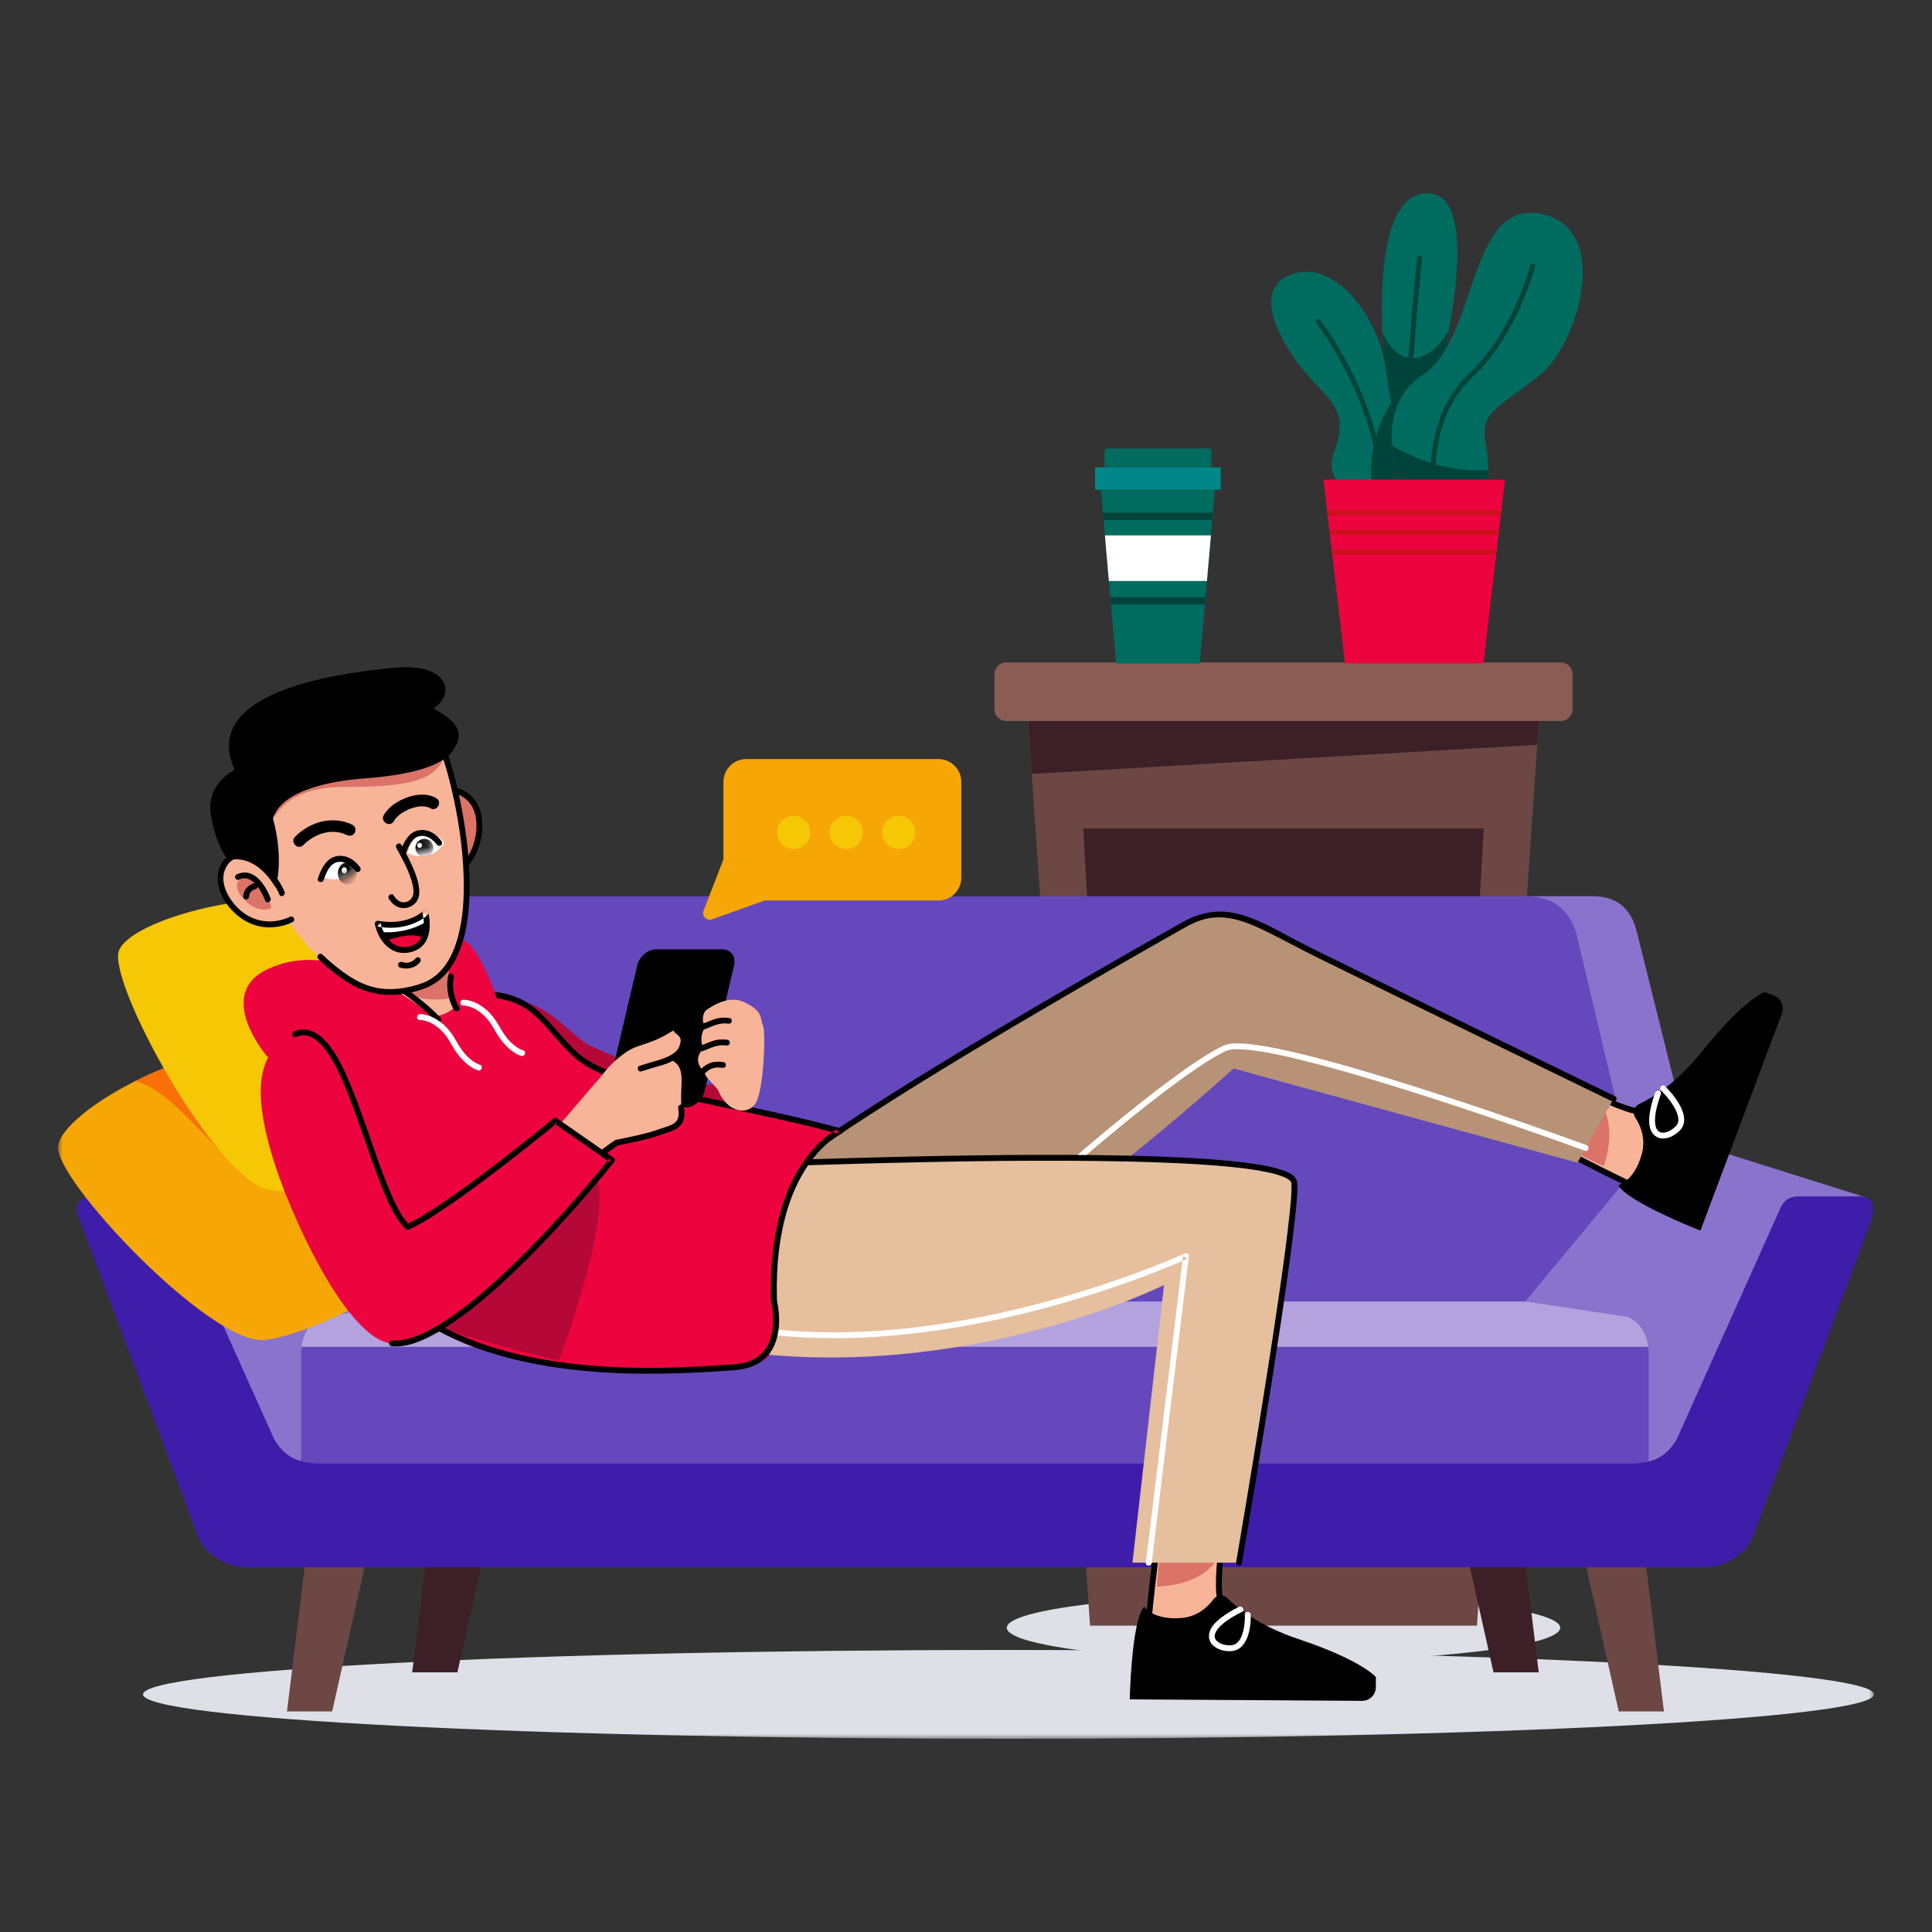 <svg xmlns="http://www.w3.org/2000/svg" xmlns:xlink="http://www.w3.org/1999/xlink" width="200" height="200" viewBox="0 0 200 200">
    <rect x="0" y="0" width="200" height="200" fill="#333333" stroke="none"/>
    <defs>
        <path id="rslh54n4la" d="M0 160L188 160 188 0 0 0z"/>
        <path id="6pad3zdlnc" d="M0 2.315s2.202 1.41 3.626-1.152c0 0-.59-.981-1.415-1.134C2.102.01 1.999 0 1.9 0 .91 0 .397.975 0 2.315"/>
        <path id="wxsj82dvge" d="M0 2.315s2.202 1.41 3.626-1.152c0 0-.59-.981-1.415-1.134C2.102.01 1.999 0 1.9 0 .91 0 .397.975 0 2.315"/>
        <path id="zhcesqmk3g" d="M0 1.882S2.092 3.027 3.445.945c0 0-.56-.798-1.345-.921C1.997.008 1.9 0 1.806 0 .866 0 .376.793 0 1.882"/>
        <path id="d87xzcq6ri" d="M0 1.882S2.092 3.027 3.445.945c0 0-.56-.798-1.345-.921C1.997.008 1.9 0 1.806 0 .866 0 .376.793 0 1.882"/>
    </defs>
    <g fill="none" fill-rule="evenodd">
        <g>
            <g>
                <g>
                    <g transform="translate(-89 -292) translate(89 292) translate(6 20)">
                        <path fill="#DFE0E7" d="M155.513 148.504c0 1.903-12.825 3.445-28.645 3.445s-28.644-1.542-28.644-3.445c0-1.903 12.824-3.446 28.644-3.446 15.82 0 28.645 1.543 28.645 3.446"/>
                        <path fill="#6D4744" d="M153.583 50.597L146.897 148.288 106.84 148.288 100.154 50.597z"/>
                        <path fill="#3D2027" d="M153.138 57.104L100.805 60.117 100.43 54.636 153.307 54.636z"/>
                        <path fill="#8A5C54" d="M155.576 54.636H98.161c-.67 0-1.212-.542-1.212-1.21v-3.64c0-.668.542-1.21 1.212-1.21h57.415c.67 0 1.211.542 1.211 1.21v3.64c0 .668-.542 1.21-1.211 1.21"/>
                        <path fill="#3D2027" d="M147.598 65.765L146.284 88.891 107.452 88.891 106.139 65.765z"/>
                        <path fill="#6D4744" d="M128.807 78.283c0 1.07-.868 1.936-1.939 1.936-1.07 0-1.938-.867-1.938-1.936 0-1.07.868-1.937 1.938-1.937 1.07 0 1.939.867 1.939 1.937"/>
                        <path fill="#3D2027" d="M145.77 94.308L144.572 115.395 109.164 115.395 107.967 94.308z"/>
                        <path fill="#6D4744" d="M128.807 105.618c0 1.07-.868 1.936-1.939 1.936-1.07 0-1.938-.867-1.938-1.936 0-1.07.868-1.936 1.938-1.936 1.07 0 1.939.866 1.939 1.936"/>
                        <path fill="#3D2027" d="M144.193 120.722L143.095 140.049 110.642 140.049 109.544 120.722z"/>
                        <path fill="#6D4744" d="M128.807 130.385c0 1.07-.868 1.937-1.939 1.937-1.07 0-1.938-.868-1.938-1.937 0-1.07.868-1.936 1.938-1.936 1.07 0 1.939.867 1.939 1.936"/>
                        <path fill="#006C60" d="M144.001 14.19c-.591 3.234-1.268 5.74-1.268 5.74s-1.624 3.62-3.073 4.688c-1.01.746-1.937.246-2.162-3.605-.038-.626-.056-1.34-.053-2.15 0 0-.229-1.848-.337-4.385-.24-5.523.085-14.316 4.55-14.476 4.22-.15 3.427 8.249 2.343 14.188"/>
                        <path fill="#00433B" d="M137.108 14.478c.65 1.297 1.726 2.719 3.286 2.598 1.619-.127 2.852-1.628 3.607-2.886-.591 3.234-1.268 5.74-1.268 5.74s-1.624 3.62-3.073 4.688c-.888-.56-1.616-1.861-2.162-3.605l-.39-6.535z"/>
                        <path fill="#00433B" d="M139.86 23.748c-.134 0-.248-.105-.256-.242-.25-3.836 1.04-16.278 1.095-16.806.015-.142.14-.244.284-.23.141.015.245.141.23.283-.014.13-1.34 12.927-1.094 16.72.01.142-.099.265-.241.274h-.017"/>
                        <path fill="#006C60" d="M140.917 31.185h-5.393s-4.912-.365-3.378-4.509c1.535-4.144-.438-5.13-2.807-7.856-2.368-2.729-5.92-8.508-1.973-10.284 3.947-1.777 7.894 2.506 9.48 7.086.489 1.412.65 2.733.826 4.01.093.685.19 1.359.345 2.028.272 1.18.723 2.346 1.642 3.538l.073.094c2.5 3.156 1.185 5.893 1.185 5.893"/>
                        <path fill="#00433B" d="M140.917 31.185h-4.71c-.878-4.18.642-7.608 1.81-9.525.272 1.18.723 2.346 1.642 3.538l.073.094c2.5 3.156 1.185 5.893 1.185 5.893"/>
                        <path fill="#00433B" d="M137.05 31.074c-.14 0-.255-.11-.258-.25-.258-9.267-6.462-17.295-6.524-17.375-.088-.112-.068-.275.044-.362.112-.088.274-.069.362.044.064.081 6.371 8.238 6.633 17.678.004.143-.108.261-.25.265h-.008"/>
                        <path fill="#006C60" d="M153.415 18.82c-4.079 3.319-6.183 3.675-5.658 6.85.174 1.047.32 2.065.318 2.97-.004 1.835-.615 3.208-2.818 3.426-3.288.326-6.051-.88-6.051-.88s-.98-2.341-1.13-5.105c-.14-2.57.438-5.504 3.187-7.261 5.705-3.647 4.653-18.054 12.152-16.7 7.5 1.353 4.079 13.38 0 16.7"/>
                        <path fill="#00433B" d="M148.075 28.64c-.004 1.835-.615 3.208-2.818 3.426-3.288.326-6.051-.88-6.051-.88s-.98-2.341-1.13-5.105c1.272.792 5.224 2.948 9.999 2.56"/>
                        <path fill="#00433B" d="M142.4 30.592c-.13 0-.24-.096-.257-.227-.009-.072-.816-7.279 3.896-11.656 4.559-4.234 6.355-11.175 6.373-11.244.035-.138.175-.222.313-.187s.222.175.187.313c-.018.071-1.849 7.157-6.52 11.496-4.523 4.2-3.744 11.147-3.736 11.216.017.142-.084.27-.225.288l-.032.001"/>
                        <path fill="#ED043F" d="M147.563 48.665L148.881 37.426 148.942 36.903 149.123 35.362 149.185 34.837 149.361 33.336 149.422 32.812 149.793 29.654 130.998 29.654 131.369 32.812 131.43 33.336 131.606 34.837 131.668 35.362 131.849 36.903 131.91 37.426 133.229 48.665z"/>
                        <path fill="#CE101D" d="M149.422 32.812L149.361 33.336 131.43 33.336 131.369 32.812zM149.185 34.837L149.123 35.362 131.668 35.362 131.607 34.837zM148.943 36.903L148.881 37.426 131.91 37.426 131.849 36.903z"/>
                        <path fill="#006C60" d="M119.77 30.686L119.633 32.262 119.562 33.074 119.493 33.839 119.399 34.917 119.354 35.426 119.158 37.685 118.941 40.142 118.932 40.258 118.796 41.815 118.73 42.581 118.687 43.073 118.468 45.583 118.197 48.696 109.538 48.696 109.475 47.983 109.213 44.956 109.052 43.13 109.005 42.581 108.938 41.815 108.792 40.142 108.788 40.092 108.627 38.273 108.381 35.426 108.363 35.221 108.242 33.839 108.205 33.409 108.176 33.074 107.966 30.686z"/>
                        <path fill="#00433B" d="M119.562 33.074L119.493 33.839 108.242 33.839 108.205 33.409 108.176 33.074zM118.796 41.815L118.73 42.581 109.005 42.581 108.938 41.815z"/>
                        <path fill="#FFF" d="M119.354 35.426L119.158 37.685 118.941 40.142 108.792 40.142 108.788 40.093 108.627 38.272 108.381 35.426z"/>
                        <mask id="4yoge3u1zb" fill="#fff">
                            <use xlink:href="#rslh54n4la"/>
                        </mask>
                        <path fill="#008889" d="M107.36 30.686L120.376 30.686 120.376 28.383 107.36 28.383z" mask="url(#4yoge3u1zb)"/>
                        <path fill="#006C60" d="M119.395 28.383H108.34v-1.657c0-.165.134-.298.3-.298h10.455c.165 0 .299.133.299.298v1.657z" mask="url(#4yoge3u1zb)"/>
                        <path fill="#DFE0E7" d="M188 155.401c0 2.54-40.114 4.599-89.597 4.599s-89.597-2.059-89.597-4.599 40.114-4.599 89.597-4.599 89.597 2.06 89.597 4.6" mask="url(#4yoge3u1zb)"/>
                        <path fill="#6D4744" d="M166.251 157.166L161.571 157.166 161.534 157 157.562 139.324 164.064 139.324zM28.387 157.166L23.708 157.166 25.894 139.324 32.396 139.324z" mask="url(#4yoge3u1zb)"/>
                        <path fill="#3D2027" d="M153.289 153.122L148.61 153.122 148.572 152.956 144.6 135.28 151.102 135.28zM41.349 153.122L36.67 153.122 38.856 135.28 45.358 135.28z" mask="url(#4yoge3u1zb)"/>
                        <path fill="#6448BC" d="M37.947 111.881L151.892 111.881 157.063 111.455 166.266 114.014 169.302 119.417 171.579 130.602 168.638 136.29 44.28 137.712 17.431 132.972 18.38 122.45 24.51 113.635 31.852 110.033z" mask="url(#4yoge3u1zb)"/>
                        <path fill="#B3A2DE" d="M169.303 119.423L169.302 119.417 166.266 114.014 157.063 111.455 151.892 111.881 37.947 111.881 31.852 110.033 24.511 113.635 20.485 119.423z" mask="url(#4yoge3u1zb)"/>
                        <path fill="#8A73CC" d="M2.75 103.979l16.336-5.143c1.385-.456 2.164-1.34 2.579-2.827l4.897-19.638c.58-2.289 1.985-3.51 4.27-3.59h7.435L34.46 93.895l-13.163 11.66H7.208l-4.458-1.576zM187.23 103.979l-16.336-5.143c-1.385-.456-2.164-1.34-2.58-2.827l-4.897-19.638c-.58-2.289-1.984-3.51-4.27-3.59h-7.435l3.807 21.114 13.163 11.66h14.09l4.458-1.576z" mask="url(#4yoge3u1zb)"/>
                        <path fill="#8A73CC" d="M25.175 131.183v-11.126c.018-1.582.658-3.004 2.108-3.724l10.664-1.605c1.921-8.389-4.114-15.966-11.171-15.359l-16.063 4.666-.73 10.216 2.372 7.915 5.882 7.82 5.909 2.154 1.029-.957zM164.664 131.183v-11.126c-.018-1.582-.658-3.004-2.108-3.724l-10.664-1.605c-1.921-8.389 4.114-15.966 11.171-15.359l16.063 4.666 1.774 5.287-4.554 9.029s-2.348 9.74-2.348 10.024c0 .284-1.637 6.754-1.637 6.754h-6.146l-1.55-3.946z" mask="url(#4yoge3u1zb)"/>
                        <path fill="#6448BC" d="M157.185 76.635c-.742-2.482-2.492-3.854-5.238-3.854H38.012c-2.747 0-4.496 1.372-5.239 3.854l-5.843 24.67 11.017 13.423h113.945l11.136-13.423-5.843-24.67z" mask="url(#4yoge3u1zb)"/>
                        <path fill="#3F1DAB" d="M186.497 103.848h-5.859c-1.15 0-1.903.052-2.482 1.556l-10.562 23.54c-.925 1.617-2.17 2.505-4.554 2.559H26.918c-2.384-.054-3.629-.942-4.554-2.56l-10.561-23.539c-.58-1.504-1.333-1.556-2.483-1.556H3.46c-1.22 0-1.742.936-1.397 1.94l12.403 33.18c.694 1.706 2.58 3.27 5.194 3.27h150.638c2.615 0 4.5-1.564 5.194-3.27l12.403-33.18c.346-1.004-.176-1.94-1.398-1.94" mask="url(#4yoge3u1zb)"/>
                        <path fill="#F6A706" d="M21.324 118.71c-5.568.5-21.766-16.667-21.315-20.07.247-1.859 3.789-4.615 7.968-6.713 3.47-1.748 7.38-3.042 10.214-3 .042 0 .087.003.131.005 6.299.255 19.577 11.952 21.768 18.67.768 2.943-13.199 10.609-18.766 11.108" mask="url(#4yoge3u1zb)"/>
                        <path fill="#F96F08" d="M21.89 103.169c-4.401-1.834-9.562-10.31-13.911-11.243h-.002c3.47-1.747 7.38-3.04 10.214-2.998.042 0 .087.002.131.004l3.568 14.237z" mask="url(#4yoge3u1zb)"/>
                        <path fill="#F5C704" d="M26.37 73.56c-6.018-1.663-18.748 1.642-20.044 4.82-1.296 3.18 10.05 23.872 15.564 24.79 5.514.918 20.963-2.984 20.963-6.025-.43-7.101-10.465-21.92-16.483-23.585" mask="url(#4yoge3u1zb)"/>
                        <path fill="#B50839" d="M47.562 83.594c3.415.43 5.754 3.835 7.455 4.616 3.446 1.585 10.032 4.357 12.821 4.053 2.79-.304 4.077-.186 4.268 1.24.19 1.426-1.136 2.492-3.669 2.492-2.533 0-14.64-4.137-17.59-6.55-2.951-2.412-3.285-5.85-3.285-5.85" mask="url(#4yoge3u1zb)"/>
                        <path fill="#F8B498" d="M155.647 91.67c4.692 2.164 8.49 4.718 10.882 2.781 2.39-1.937 6.796-7.29 8.994-5.605-1.437 5.558-8.622 15.727-8.622 15.727s-11.758-5.403-14.816-7.75c-3.37-2.587 3.562-5.153 3.562-5.153" mask="url(#4yoge3u1zb)"/>
                        <path fill="#000" d="M155.494 91.932c1.92.888 3.781 1.914 5.741 2.714 1.353.551 2.977 1.1 4.432.617.622-.207 1.108-.607 1.59-1.036.52-.462 1.02-.946 1.523-1.426 1.081-1.033 2.166-2.09 3.393-2.952.85-.598 2.206-1.481 3.197-.741l-.14-.343c-.328 1.26-.839 2.468-1.391 3.643-.651 1.382-1.378 2.729-2.137 4.054-1.301 2.27-2.703 4.482-4.166 6.65-.295.439-.592.876-.897 1.308l.415-.109c-.888-.408-1.772-.826-2.655-1.246-1.914-.911-3.82-1.841-5.709-2.805-1.827-.933-3.662-1.88-5.397-2.977-.607-.384-1.383-.807-1.713-1.473-.142-.288-.148-.557-.052-.852.098-.3.322-.595.555-.837.578-.597 1.309-1.039 2.04-1.425.317-.167.641-.324.97-.47.23-.103.31-.136.55-.23.028-.012.057-.023.085-.033.363-.135.206-.721-.161-.585-1.224.454-2.445 1.074-3.458 1.9-.602.49-1.2 1.151-1.249 1.965-.056.907.667 1.56 1.341 2.04 1.573 1.122 3.325 2.016 5.034 2.908 2.002 1.045 4.028 2.042 6.064 3.019 1.129.54 2.256 1.085 3.397 1.6l.052.025c.16.073.313.036.415-.11.878-1.241 1.713-2.514 2.532-3.795 1.614-2.523 3.163-5.103 4.47-7.8.654-1.352 1.271-2.747 1.651-4.203.037-.143-.029-.26-.14-.343-.924-.69-2.13-.265-3.03.243-1.27.719-2.374 1.737-3.434 2.729-.541.506-1.073 1.021-1.612 1.53-.449.424-.9.887-1.408 1.241-1.214.845-2.768.473-4.057.016-2.191-.776-4.229-1.961-6.334-2.935-.353-.163-.661.36-.307.524" mask="url(#4yoge3u1zb)"/>
                        <path fill="#DB7368" d="M160.033 100.715c1.433-4.495-.326-6.498-.326-6.498l-2.801 4.989s1.9 1.04 3.127 1.51" mask="url(#4yoge3u1zb)"/>
                        <path fill="#000" d="M161.536 102.693c.911 1.732 8.489 4.698 8.489 4.698l8.443-22.501c.275-.732-.096-1.548-.829-1.822l-.985-.37s-2.109.722-6.454 6.145c-2.623 3.274-5.105 4.786-6.51 5.44-.537.25-.726.911-.403 1.407.554.848 1.12 2.2.66 3.82-.788 2.778-2.411 3.183-2.411 3.183" mask="url(#4yoge3u1zb)"/>
                        <path fill="#FFF" d="M165.343 93.124c-.257.718-.475 1.453-.575 2.211-.061.466-.08.953.04 1.412.17.653.682 1.132 1.378 1.112.655-.019 1.295-.393 1.735-.86.736-.78.381-1.882-.092-2.7-.388-.67-.895-1.304-1.452-1.845-.28-.272-.71.156-.43.429.394.382.752.81 1.064 1.261.245.353.475.731.614 1.14.12.348.181.727.04 1.032-.073.158-.182.27-.312.389l-.073.064-.065.054c-.02.015-.115.083-.168.118-.116.075-.24.143-.368.198.061-.026-.026.01-.044.016-.03.01-.062.022-.093.031-.062.02-.124.035-.186.048-.025.005-.105.017-.034.008l-.091.008c-.063.004-.125.002-.188-.001-.077-.004.049.013-.026-.003l-.073-.016-.081-.024c-.08-.024.026.018-.034-.014-.19-.1-.313-.244-.384-.439-.147-.405-.137-.826-.088-1.273.083-.75.318-1.487.572-2.195.131-.368-.455-.527-.586-.161" mask="url(#4yoge3u1zb)"/>
                        <path fill="#B79276" d="M76.355 100.364c8.804-6.903 35.972-22.246 40.344-24.715 4.372-2.469 7.495.085 13.116 2.864 5.621 2.78 31.228 15.241 31.228 15.241l-3.747 6.61-35.6-9.748s-15.927 14.425-24.358 18.62c-8.432 4.193-20.983-8.872-20.983-8.872" mask="url(#4yoge3u1zb)"/>
                        <path fill="#000" d="M76.57 100.578c2.376-1.86 4.912-3.523 7.443-5.162 3.266-2.115 6.58-4.155 9.911-6.167 3.4-2.053 6.821-4.074 10.254-6.073 2.823-1.644 5.654-3.275 8.492-4.893.963-.549 1.927-1.096 2.892-1.642 1.024-.58 2.035-1.22 3.19-1.507 2.207-.549 4.361.314 6.317 1.277 1.834.903 3.625 1.889 5.46 2.791 2.374 1.17 4.753 2.33 7.132 3.493 3.17 1.548 6.34 3.094 9.512 4.64 2.895 1.412 5.792 2.823 8.689 4.233l4.8 2.337.228.111c.35.17.658-.352.306-.524l-3.445-1.677-8.141-3.965c-3.217-1.568-6.433-3.136-9.649-4.706-2.665-1.3-5.33-2.602-7.994-3.909-1.2-.589-2.4-1.174-3.586-1.791-2.145-1.116-4.34-2.49-6.747-2.952-1.92-.37-3.67.094-5.347 1.042-.754.425-1.508.852-2.26 1.28-2.586 1.467-5.165 2.945-7.738 4.434-3.376 1.954-6.742 3.927-10.091 5.928-3.45 2.06-6.884 4.149-10.278 6.3-2.812 1.78-5.614 3.592-8.302 5.557-.498.364-.991.736-1.478 1.116-.307.24.126.667.43.43" mask="url(#4yoge3u1zb)"/>
                        <path fill="#FFF" d="M158.242 98.545c-.596-.218-1.194-.433-1.792-.646-1.552-.556-3.107-1.103-4.664-1.643-2.175-.755-4.355-1.495-6.54-2.219-2.439-.807-4.884-1.594-7.34-2.348-2.367-.726-4.743-1.424-7.137-2.056-1.952-.515-3.919-1-5.911-1.335-.742-.124-1.491-.231-2.243-.273-.514-.029-1.05-.035-1.555.083-.271.063-.52.193-.768.318-.465.236-.916.498-1.36.771-1.111.683-2.182 1.432-3.236 2.2-2.336 1.703-4.596 3.511-6.825 5.352-1.42 1.173-2.827 2.36-4.217 3.57-.07.06-.139.12-.208.182-.294.258.137.685.43.429.985-.865 1.986-1.714 2.99-2.557 2.124-1.784 4.275-3.538 6.483-5.218 1.109-.845 2.232-1.672 3.384-2.456.93-.632 1.879-1.25 2.883-1.758.097-.05.195-.097.294-.143.03-.015.06-.03.091-.042-.063.027-.039.013.006 0 .085-.027.168-.054.255-.073.046-.01.092-.017.137-.025.012-.002.106-.015.05-.008-.05.007.04-.004.056-.006.12-.011.242-.02.364-.024.632-.021 1.267.042 1.893.122 1.767.227 3.653.668 5.43 1.112 2.328.582 4.636 1.24 6.933 1.93 2.463.737 4.914 1.513 7.358 2.311 2.262.74 4.518 1.498 6.768 2.272 1.725.593 3.448 1.195 5.167 1.806.85.302 1.7.606 2.548.915l.114.042c.369.134.526-.452.162-.585" mask="url(#4yoge3u1zb)"/>
                        <path fill="#F8B498" d="M120.756 137.01c-.414 5.147-1.502 9.59 1.142 11.164 2.646 1.574 9.194 3.858 8.37 6.5-5.717.571-17.749-2.657-17.749-2.657s1.017-12.89 2.167-16.57c1.267-4.051 6.07 1.564 6.07 1.564" mask="url(#4yoge3u1zb)"/>
                        <path fill="#000" d="M120.452 137.01c-.165 2.04-.474 4.07-.559 6.116-.06 1.436-.046 3.112.813 4.34.375.536.876.889 1.442 1.2.601.33 1.218.628 1.833.93 1.383.676 2.785 1.343 4.067 2.2.875.586 2.284 1.603 1.927 2.798l.293-.223c-1.302.127-2.62.065-3.92-.046-1.516-.13-3.025-.346-4.526-.6-2.58-.436-5.143-.987-7.685-1.61-.513-.126-1.026-.254-1.537-.39l.223.292c.077-.977.164-1.953.255-2.929.194-2.105.41-4.208.663-6.307.243-2.019.498-4.049.928-6.038.15-.694.279-1.578.789-2.11.472-.494 1.146-.394 1.759-.124 1.288.57 2.32 1.633 3.264 2.648l.06.068c.254.297.683-.133.43-.429-.838-.977-1.843-1.909-2.958-2.557-.663-.386-1.518-.74-2.29-.477-.861.293-1.218 1.165-1.436 1.975-.507 1.878-.744 3.84-.994 5.766-.29 2.24-.528 4.487-.743 6.736-.079.824-.154 1.649-.225 2.474-.036.413-.093.831-.105 1.246 0 .02-.003.039-.005.058-.01.13.102.26.223.292 1.47.394 2.954.739 4.44 1.065 2.933.643 5.898 1.204 8.889 1.503 1.49.15 3.007.247 4.501.1.138-.012.252-.084.293-.222.343-1.15-.504-2.155-1.335-2.839-1.172-.963-2.55-1.662-3.902-2.335-.677-.336-1.358-.662-2.033-1.002-.537-.27-1.142-.53-1.602-.923-1.094-.933-1.212-2.522-1.205-3.86.012-2.27.392-4.527.575-6.785.032-.39-.575-.387-.607 0" mask="url(#4yoge3u1zb)"/>
                        <path fill="#DB7368" d="M113.773 144.245c4.717-.208 5.991-2.548 5.991-2.548l-5.652-.906s-.322 2.14-.34 3.454" mask="url(#4yoge3u1zb)"/>
                        <path fill="#000" d="M112.434 146.336c-1.313 1.453-1.485 9.582-1.485 9.582l24.052.153c.782.005 1.42-.624 1.425-1.406l.007-1.051s-1.405-1.729-7.999-3.932c-3.981-1.33-6.257-3.136-7.357-4.228-.42-.417-1.107-.366-1.461.108-.605.812-1.68 1.81-3.36 1.938-2.882.22-3.822-1.164-3.822-1.164" mask="url(#4yoge3u1zb)"/>
                        <path fill="#FFF" d="M122.254 146.341c-.685.343-1.352.727-1.951 1.206-.372.297-.735.65-.96 1.075-.317.602-.26 1.3.277 1.755.512.433 1.263.608 1.923.538.958-.101 1.477-.948 1.71-1.8.173-.629.248-1.312.222-1.964-.015-.389-.622-.39-.607 0 .018.456-.023.93-.096 1.343-.066.362-.163.735-.322 1.05-.153.3-.368.57-.643.688-.165.072-.305.087-.479.088-.071.001-.143-.001-.214-.006-.038-.002-.076-.006-.113-.01-.085-.007-.006.002-.073-.01-.144-.024-.285-.057-.423-.104-.03-.01-.058-.02-.087-.032-.054-.02-.01-.003 0 .001l-.047-.02c-.06-.029-.12-.06-.178-.094l-.082-.052c-.017-.01-.09-.067-.035-.023-.048-.038-.094-.08-.137-.124l-.059-.067c.038.046.002.004-.012-.02-.02-.03-.095-.178-.068-.11-.02-.05-.034-.102-.047-.156-.009-.033-.01-.079-.005-.019-.003-.038-.005-.076-.005-.114l.005-.083c0 .004-.008.026.006-.03.018-.073.037-.146.064-.217-.005.013.015-.034.036-.074.02-.042.044-.084.068-.124.045-.075.098-.152.144-.21.16-.204.352-.384.55-.55.582-.492 1.265-.867 1.945-1.207.349-.175.042-.698-.307-.524" mask="url(#4yoge3u1zb)"/>
                        <path fill="#E5BF9E" d="M76.355 100.364c11.996-.392 51.217-1.616 51.626 2.058.409 3.673-5.72 39.349-5.72 39.349h-11.03l3.268-28.744S93.92 123.3 69.687 119.8c.28-13.705 6.668-19.436 6.668-19.436" mask="url(#4yoge3u1zb)"/>
                        <path fill="#FFF" d="M113.227 141.77l.385-3.18.918-7.578 1.11-9.158.959-7.916.317-2.62c.05-.407.124-.82.15-1.23 0-.018.004-.037.006-.055.03-.252-.274-.346-.457-.262-.794.367-1.46.636-2.27.962-2.066.833-4.163 1.59-6.28 2.287-3.017.994-6.077 1.86-9.17 2.585-3.666.859-7.38 1.52-11.126 1.914-3.994.42-8.029.542-12.036.235-.497-.038-.994-.083-1.49-.134-.389-.04-.386.566 0 .606 4.026.417 8.09.385 12.12.035 3.825-.332 7.625-.945 11.373-1.771 3.214-.708 6.393-1.572 9.528-2.572 2.265-.723 4.508-1.516 6.718-2.39.671-.265 1.34-.539 2.004-.822.291-.125.626-.23.898-.394.012-.007.025-.012.038-.017l-.457-.262-.385 3.18-.918 7.579-1.11 9.158-.959 7.915-.317 2.62c-.05.408-.124.82-.15 1.23 0 .019-.004.037-.006.056-.046.386.56.383.607 0" mask="url(#4yoge3u1zb)"/>
                        <path fill="#000" d="M76.355 100.667c1.34-.044 2.682-.086 4.023-.127 1.708-.051 3.417-.099 5.125-.142 1.969-.05 3.937-.094 5.906-.13 2.12-.04 4.24-.07 6.362-.09 2.165-.02 4.33-.028 6.495-.02 2.101.007 4.203.03 6.304.075 1.923.042 3.845.104 5.766.2 1.655.083 3.31.19 4.96.352 1.27.126 2.495.272 3.747.529.457.093.913.201 1.357.344.094.03.187.062.28.095.041.016.083.031.124.048.03.011.152.063.073.029.14.06.279.126.41.205.057.035.112.072.166.11-.006-.003-.039-.037.019.016l.066.06c.039.038.115.147.06.062.026.04.05.08.073.122-.038-.068-.007 0 .013.064.007.024-.005-.091-.002-.004l.006.082c.009.129.01.257.009.386-.006.88-.098 1.76-.188 2.634-.138 1.35-.308 2.696-.485 4.042-.22 1.665-.456 3.33-.699 4.992-.272 1.861-.554 3.721-.841 5.58-.294 1.903-.595 3.805-.9 5.707-.287 1.802-.58 3.604-.875 5.405-.255 1.553-.512 3.106-.771 4.658-.197 1.178-.394 2.355-.594 3.532-.11.652-.22 1.303-.332 1.954l-.043.253c-.066.382.52.546.585.161l.178-1.043.484-2.86c.236-1.404.47-2.809.703-4.214.283-1.715.565-3.43.843-5.147.304-1.882.606-3.764.902-5.648.301-1.913.597-3.827.885-5.742.268-1.782.53-3.566.778-5.35.214-1.53.42-3.062.601-4.597.133-1.113.26-2.23.334-3.349.025-.354.044-.71.042-1.065-.001-.256.002-.528-.12-.76-.288-.547-1.01-.801-1.558-.982-.99-.327-2.032-.498-3.061-.644-1.48-.212-2.971-.35-4.462-.457-1.804-.13-3.61-.215-5.417-.278-2.035-.072-4.07-.114-6.106-.139-2.166-.026-4.332-.032-6.497-.025-2.167.007-4.334.028-6.5.058-2.068.03-4.136.068-6.204.114-1.86.041-3.72.088-5.58.14-1.55.043-3.098.09-4.647.14l-1.797.057c-.39.013-.391.62 0 .607" mask="url(#4yoge3u1zb)"/>
                        <path fill="#ED043F" d="M32.811 84.45c-4.036 1.033-10.727.907-9.88 7.665.64 5.103 10.333 22.174 18.036 26.404 7.702 4.23 28.9 3.914 32.06 2.335 3.16-1.579-2.667-17.123 7.921-23.755-10.905-3-23.41-4.248-27.36-7.932-3.951-3.684-4.32-6.784-11.643-6.181-7.323.603-9.134 1.464-9.134 1.464" mask="url(#4yoge3u1zb)"/>
                        <path fill="#B50839" d="M51.903 120.811s5.847-15.853 3.693-19.009c-4.88 3.156-16.421 15.536-16.421 15.536s8.03 2.544 12.728 3.473" mask="url(#4yoge3u1zb)"/>
                        <path fill="#000" d="M41.945 83.29c2.439-.197 5.036-.096 7.018 1.51 1.706 1.381 2.91 3.284 4.567 4.723.77.669 1.673 1.168 2.596 1.588 1.167.53 2.383.948 3.61 1.317 3.058.92 6.195 1.57 9.316 2.233 3.524.748 7.054 1.48 10.541 2.39.426.11.85.224 1.275.34l-.073-.554c-.39.175-.75.439-1.086.697-.948.729-1.755 1.621-2.444 2.596-1.08 1.529-1.848 3.269-2.382 5.058-.792 2.658-1.079 5.456-1.078 8.222 0 .468-.047.986.045 1.447.028.142.059.283.082.426l.025.156c.015.102.005.03.018.133.016.14.03.278.042.418.026.336.034.672.02 1.009-.064 1.593-.71 3.165-2.265 3.838-.892.386-1.869.4-2.822.463-.96.065-1.921.125-2.883.174-2.48.124-4.965.17-7.447.088-2.904-.096-5.807-.359-8.666-.884-2.968-.544-5.908-1.364-8.66-2.615-.668-.304-1.324-.633-1.966-.987-.342-.19-.65.334-.306.524 2.67 1.473 5.573 2.496 8.537 3.196 2.898.685 5.863 1.071 8.832 1.264 2.636.171 5.282.185 7.921.095 1.95-.067 3.907-.167 5.853-.331 1.07-.09 2.126-.409 2.95-1.123.635-.55 1.058-1.309 1.288-2.11.346-1.21.312-2.54.06-3.765-.039-.19-.036-.342-.04-.545-.019-.816-.013-1.633.022-2.449.062-1.43.21-2.855.483-4.26.4-2.078 1.061-4.12 2.115-5.962.67-1.172 1.478-2.236 2.485-3.141.173-.154.35-.303.533-.445l.07-.053.116-.086c.071-.051.144-.101.216-.15.182-.122.37-.232.562-.337l.077-.037c.247-.11.16-.49-.073-.554-3.5-.961-7.05-1.721-10.599-2.473-3.21-.68-6.435-1.333-9.596-2.22-1.282-.359-2.557-.758-3.79-1.263-.969-.397-1.932-.867-2.77-1.5-.909-.688-1.679-1.59-2.431-2.44-.682-.77-1.345-1.565-2.113-2.252-.755-.675-1.608-1.21-2.567-1.545-1.257-.44-2.621-.534-3.943-.501-.426.01-.85.035-1.275.07-.386.03-.39.637 0 .606" mask="url(#4yoge3u1zb)"/>
                        <path fill="#ED043F" d="M23.807 81.46c2.54-2.785 9.897-4.139 13.37-4.29 3.474-.153.4 6.152.4 6.152l-8.74.152-5.03-2.014z" mask="url(#4yoge3u1zb)"/>
                        <path fill="#F8B498" d="M29.976 76.765l2.835 7.685s7.38 2.766 9.103-1.363c-.948-3.05-1.93-5.18-1.93-5.18l-10.008-1.142z" mask="url(#4yoge3u1zb)"/>
                        <path fill="#DB7368" d="M41.945 82.986s-5.936 2.427-9.453-3.539c-1.288-2.815-1.29-3.522-1.29-3.522l9.13 2.931 1.613 4.13z" mask="url(#4yoge3u1zb)"/>
                        <path fill="#ED043F" d="M41.267 84.406s-1.274-4.036-.738-5.696c1.613-5 4.929 4.671 4.929 4.671l-4.191 1.025z" mask="url(#4yoge3u1zb)"/>
                        <path fill="#000" d="M70.022 79.69c-.006.066-.019.133-.035.2l-3.084 13.132c-.21.894-1.105 1.618-2 1.618h-6.77c-.02 0-.042 0-.062-.002-.858-.032-1.382-.742-1.178-1.616L59.98 79.89c.21-.893 1.105-1.617 2-1.617h6.769c.825 0 1.362.619 1.273 1.417" mask="url(#4yoge3u1zb)"/>
                        <path fill="#000" d="M70.022 79.69c-.006.066-.019.133-.035.2l-3.084 13.132c-.21.894-1.105 1.618-2 1.618h-6.77c-.02 0-.042 0-.062-.002.008-.065.02-.131.037-.2l3.086-13.133c.21-.894 1.105-1.618 2-1.618h6.769c.02 0 .04 0 .059.002" mask="url(#4yoge3u1zb)"/>
                        <path fill="#F8B498" d="M54.94 100.364l2.887-2.074s1.864-.612 4.431-1.082c.282-.051.543-.137.784-.248 1.598-.747 1.496-1.319 1.467-3.223-.022-1.481.32-2.912-.52-3.67-.19-.174-.402-.314-.635-.41 0 0 .948.122 1.406-1.687.254-.996-.446-1.678-1.321-1.137-2.348 1.451-3.375 1.173-4.765 2.182-1.918 1.39-2.355 2.46-3.227 3.312l-4.6 5.366 4.092 2.67z" mask="url(#4yoge3u1zb)"/>
                        <path fill="#000" d="M60.395 90.908c.641-.194 1.279-.404 1.925-.58 1.042-.283 2.24-.821 2.613-1.914.128-.374.195-.792.043-1.168-.148-.365-.456-.612-.768-.834-.319-.226-.622.3-.307.524.2.143.432.31.52.55.102.275-.006.611-.11.869-.192.478-.675.778-1.117 1-.563.281-1.185.43-1.786.612l-1.174.356c-.373.114-.214.7.161.585" mask="url(#4yoge3u1zb)"/>
                        <path fill="#ED043F" d="M24.538 87.062c-4.052 1.67-4.264 6.015-2.454 12.273s7.86 19.423 12.492 19.737c4.632.314 13.98-8.3 22.777-18.972l-5.855-4.081s-11.452 9.416-15.32 10.986c-3.868-3.924-6.282-22.152-11.64-19.943" mask="url(#4yoge3u1zb)"/>
                        <path fill="#ED043F" d="M39.377 85.559c-6.056-4.463-11.838-7.938-17.653-5.238-5.633 2.615-.002 9.125-.002 9.125s6.416-3.66 8.254-4.173c1.837-.512 9.401.286 9.401.286" mask="url(#4yoge3u1zb)"/>
                        <path fill="#F8B498" d="M72.175 94.284c-.897 1.24-2.925.802-3.797-1.352-.169-.418-1.43-1.407-1.424-1.906-1.504-1.425-.104-2.478-.104-2.478s-.652-1.061.184-2.284c-.446-.473-.318-1.431.136-1.742.454-.31 2.233-1.525 3.796-.812 2.156.982 1.684 1.778 2.009 2.428.325.65.096 6.905-.8 8.146" mask="url(#4yoge3u1zb)"/>
                        <path fill="#000" d="M66.912 86.557c.39-.123.755-.309 1.141-.442.43-.148.866-.215 1.319-.145.162.024.326-.041.373-.212.04-.144-.049-.349-.212-.373-.533-.082-1.058-.046-1.572.122-.412.134-.798.334-1.21.465-.371.117-.213.703.161.585M66.71 88.816c.39-.124.755-.309 1.14-.442.43-.148.866-.215 1.32-.145.161.024.326-.041.373-.212.04-.144-.05-.349-.212-.374-.534-.08-1.059-.045-1.573.123-.411.134-.797.334-1.21.465-.37.117-.212.703.162.585M67.046 91.046l.133-.116.074-.061c.036-.03.005-.008-.012.009.012-.013.03-.023.044-.033.058-.042.118-.081.18-.117.032-.02.066-.038.1-.055.02-.01.132-.058.056-.028.08-.031.162-.06.246-.082.04-.01.082-.02.124-.027.025-.006.052-.01.078-.014-.056.01.008-.001.029-.003.221-.023.474-.011.666.018.157.025.335-.04.374-.211.033-.145-.044-.347-.212-.373-.49-.076-1-.082-1.466.107-.32.13-.588.327-.843.558-.122.11-.112.317 0 .428.121.122.307.11.43 0M24.62 87.354c.123-.05.25-.093.379-.124.164-.039.179-.04.33-.048.27-.012.391.005.655.089.204.065.415.174.638.328.197.136.419.336.615.544 1.027 1.088 1.7 2.544 2.295 3.912.775 1.78 1.41 3.618 2.048 5.45.632 1.816 1.247 3.641 1.973 5.423.564 1.383 1.173 2.825 2.135 3.986.088.105.18.207.275.306.069.07.2.117.296.078 1.077-.44 2.074-1.076 3.046-1.708 1.331-.866 2.624-1.79 3.902-2.73 2.389-1.757 4.729-3.582 7.04-5.439.49-.394.98-.788 1.466-1.188l-.368.048 5.12 3.567.735.513-.061-.476c-.518.651-1.052 1.29-1.588 1.926-1.32 1.567-2.674 3.105-4.062 4.612-1.755 1.905-3.566 3.763-5.465 5.527-1.83 1.7-3.742 3.342-5.836 4.713-.865.567-1.767 1.094-2.72 1.498-.749.318-1.579.573-2.348.613-.182.01-.363.008-.544-.006-.39-.028-.389.579 0 .607 1.806.13 3.613-.784 5.116-1.684 2.121-1.27 4.05-2.863 5.885-4.511 1.967-1.767 3.834-3.645 5.641-5.574 1.488-1.589 2.935-3.216 4.345-4.873.67-.787 1.336-1.576 1.977-2.385l.028-.034c.127-.161.112-.356-.062-.477-1.706-1.19-3.412-2.378-5.119-3.567l-.735-.513c-.118-.082-.27-.034-.368.047-1.342 1.103-2.703 2.184-4.072 3.254-2.518 1.968-5.066 3.914-7.727 5.688-.627.418-1.261.825-1.912 1.205-.466.271-1.037.582-1.476.762.099.025.197.052.296.078-.96-.98-1.571-2.391-2.107-3.668-.748-1.782-1.369-3.616-2.003-5.44-.654-1.886-1.309-3.775-2.089-5.613-.62-1.462-1.314-2.97-2.367-4.178-.75-.862-1.793-1.525-2.976-1.25-.134.031-.265.075-.393.127-.358.145-.201.732.161.585" mask="url(#4yoge3u1zb)"/>
                        <path fill="#000" d="M56.525 99.597l1.347-.968c.027-.019.07-.039.09-.064.04-.047-.075.017-.045.016.062-.004.128-.025.189-.037.305-.06.61-.122.914-.186.882-.186 1.764-.38 2.629-.632.352-.102.692-.234 1.04-.35.361-.12.729-.226 1.075-.387.365-.17.698-.424.887-.785.267-.508.232-1.096.14-1.645-.064-.384-.649-.22-.585.162.069.41.104.889-.125 1.258-.155.25-.42.401-.683.513-.34.145-.7.236-1.046.359-.34.12-.678.24-1.027.337-.83.232-1.674.419-2.518.596-.283.06-.566.117-.85.173-.12.023-.222.036-.326.102-.487.308-.944.678-1.412 1.014-.315.226-.012.752.306.524M39.592 85.345c-.699-.75-1.489-1.428-2.291-2.063-1.665-1.317-3.501-2.467-5.521-3.152-1.204-.41-2.48-.634-3.754-.56-.388.021-.39.628 0 .606 2.215-.127 4.36.676 6.251 1.767 1.497.863 2.882 1.921 4.144 3.1.253.236.505.476.741.73.267.287.696-.143.43-.428M41.529 84.253c-.186-.3-.29-.574-.395-.904-.226-.708-.303-1.462-.154-2.194.078-.381-.507-.544-.585-.161-.169.824-.109 1.674.14 2.477.117.372.264.754.47 1.088.204.332.73.027.524-.306" mask="url(#4yoge3u1zb)"/>
                        <path fill="#F6A706" d="M93.516 60.946v9.904c0 1.309-1.063 2.371-2.373 2.371H73.145L67.71 75.17c-.558.2-1.092-.348-.878-.9l2.056-5.303v-8.02c0-1.31 1.062-2.371 2.374-2.371h19.88c1.31 0 2.373 1.062 2.373 2.371" mask="url(#4yoge3u1zb)"/>
                        <path fill="#F5C704" d="M77.88 66.18c0 .947-.768 1.715-1.716 1.715-.949 0-1.717-.768-1.717-1.715 0-.948.768-1.716 1.717-1.716.948 0 1.716.768 1.716 1.716M83.315 66.18c0 .947-.768 1.715-1.717 1.715-.948 0-1.717-.768-1.717-1.715 0-.948.77-1.716 1.717-1.716.949 0 1.717.768 1.717 1.716M88.75 66.18c0 .947-.769 1.715-1.717 1.715-.948 0-1.717-.768-1.717-1.715 0-.948.769-1.716 1.717-1.716.948 0 1.717.768 1.717 1.716" mask="url(#4yoge3u1zb)"/>
                        <path fill="#FFF" d="M41.945 84.098c.057-.002.113.004.17.008.02.002.118.016.035.003.034.005.067.01.1.017.092.017.182.038.272.063.525.146 1.008.43 1.417.79.3.264.57.565.803.891.308.433.536.913.828 1.356.414.627.915 1.201 1.53 1.638.259.184.564.372.877.448.38.092.542-.493.162-.585-.017-.004-.035-.009-.052-.015-.029-.01-.163-.063-.094-.033-.18-.078-.351-.178-.513-.288-.62-.42-1.11-1.024-1.503-1.655-.27-.434-.497-.889-.805-1.3-.252-.337-.53-.653-.851-.928-.451-.386-.967-.695-1.536-.874-.264-.083-.56-.152-.84-.143-.39.013-.391.62 0 .607M37.472 85.59c.057-.003.113.003.17.007.019.002.117.016.035.004l.1.016c.091.017.182.038.271.063.525.146 1.009.43 1.417.79.302.264.571.565.803.891.308.433.536.913.829 1.356.414.627.915 1.201 1.53 1.638.259.184.564.372.877.448.38.092.541-.493.162-.585-.018-.004-.035-.009-.052-.015-.029-.01-.163-.063-.094-.033-.18-.078-.351-.177-.514-.287-.62-.42-1.11-1.025-1.502-1.656-.27-.434-.497-.889-.805-1.3-.252-.337-.531-.653-.852-.928-.45-.386-.966-.695-1.535-.874-.264-.082-.56-.152-.84-.142-.39.012-.391.619 0 .606" mask="url(#4yoge3u1zb)"/>
                        <path fill="#F8B498" d="M38.847 54.681c1.563 3.468 7.244 24.526-1.105 27.404-9.97 3.436-16.185-10.575-18.122-13.74-1.936-3.167-2.803-11.976 5.2-15.556 8.002-3.58 12.465-1.576 14.027 1.892" mask="url(#4yoge3u1zb)"/>
                        <path fill="#DB7368" d="M41.427 70.067c2.077-1.005 3.377-6.159.669-7.81-2.86-1.744-3.136 2.864-3.136 2.864l2.467 4.946z" mask="url(#4yoge3u1zb)"/>
                        <path fill="#000" d="M41.58 70.33c.723-.36 1.244-1.062 1.602-1.765.429-.844.68-1.78.738-2.724.058-.918-.082-1.887-.548-2.692-.44-.76-1.243-1.412-2.125-1.558-1.516-.25-2.203 1.32-2.452 2.544-.05.244-.086.49-.115.736-.016.146-.04.264.018.404.157.382.374.749.558 1.118.622 1.247 1.216 2.514 1.868 3.745l.04.082c.175.35.699.043.525-.306l-1.502-3.012-.833-1.67c-.03-.062-.06-.127-.094-.188-.087-.156.052.026.004.076.033-.034.023-.246.028-.29.012-.102 0-.005.012-.088l.02-.137c.02-.125.044-.25.07-.374.062-.288.14-.574.244-.85.177-.47.484-1.004.948-1.16.646-.218 1.428.25 1.875.716.557.58.804 1.39.853 2.176.061.96-.125 1.948-.507 2.83-.318.733-.796 1.496-1.533 1.862-.35.174-.043.697.306.524" mask="url(#4yoge3u1zb)"/>
                        <path fill="#F8B498" d="M19.62 68.344c-1.936-3.166-2.803-11.975 5.2-15.555 8.002-3.58 11.322-.808 13.623 1.868 2.482 2.884 7.648 24.55-.701 27.428-2.905 1-5.334.768-7.545-.633-1.552-.983-3.036-2.416-3.036-2.416" mask="url(#4yoge3u1zb)"/>
                        <path fill="#000" d="M19.883 68.19c-1.013-1.665-1.333-3.798-1.268-5.729.085-2.535.98-5.03 2.734-6.893 1.094-1.162 2.442-2.005 3.9-2.638 1.721-.75 3.564-1.36 5.448-1.507 1.287-.1 2.582.034 3.787.513.96.38 1.817.985 2.566 1.688.358.335.694.693 1.018 1.062l.188.217c.014.017.07.09.013.015l.056.075c.068.097.133.196.194.297.358.593.613 1.206.851 1.825.744 1.934 1.267 3.958 1.687 5.985.501 2.42.837 4.88.928 7.35.084 2.275-.01 4.615-.653 6.812-.498 1.706-1.404 3.393-3.017 4.246-.623.33-1.332.521-2.025.673-.934.204-1.901.277-2.852.156-1.929-.244-3.533-1.338-4.988-2.56-.367-.307-.73-.623-1.074-.955-.282-.272-.711.157-.43.429 1.108 1.068 2.359 2.11 3.726 2.826 1.727.905 3.662 1.11 5.565.734 1.242-.246 2.449-.652 3.414-1.492.703-.613 1.243-1.404 1.642-2.242.973-2.044 1.255-4.377 1.313-6.616.067-2.573-.192-5.153-.62-7.688-.381-2.265-.902-4.517-1.63-6.697-.465-1.395-.976-2.83-1.968-3.943-.702-.786-1.476-1.515-2.369-2.084-1.026-.654-2.182-1.05-3.388-1.199-1.59-.196-3.217.053-4.75.486-1.858.524-3.755 1.269-5.336 2.396-2.312 1.647-3.849 4.119-4.345 6.91-.394 2.215-.234 4.623.606 6.724.156.39.334.772.552 1.131.203.333.728.029.525-.306" mask="url(#4yoge3u1zb)"/>
                        <path fill="#DB7368" d="M22.467 64.533s1.358-3.05 6.864-3.058c6.662-.01 9.328-.542 10.53-2.787-3.106-1.78-9.913-1.007-9.913-1.007l-5.35 3.345-2.392 2.36.26 1.147z" mask="url(#4yoge3u1zb)"/>
                        <path fill="#F8B498" d="M24.156 75.175s-3.59 1.913-6.327-1.622c-2.513-3.246.2-6.31 2.549-4.613 1.888 1.365 2.813 3.514 2.813 3.514" mask="url(#4yoge3u1zb)"/>
                        <path fill="#000" d="M24.003 74.913c-.043.023-.088.043-.132.064-.095.043-.003.004-.096.04-.072.028-.143.055-.215.08-.404.14-.825.236-1.25.273-1.375.118-2.667-.377-3.652-1.339-1.1-1.074-2.098-2.904-1.176-4.392.29-.469.78-.817 1.338-.872.738-.072 1.352.353 1.88.818.928.816 1.736 1.883 2.229 3.023.154.357.678.048.524-.307-.476-1.1-1.251-2.14-2.119-2.959-.616-.582-1.316-1.117-2.19-1.183-.683-.052-1.366.233-1.837.723-1.29 1.34-.802 3.402.201 4.747 1.015 1.358 2.482 2.31 4.207 2.364.867.027 1.82-.146 2.594-.556.346-.183.04-.707-.306-.524" mask="url(#4yoge3u1zb)"/>
                        <path fill="#DB7368" d="M22.01 74.043c-2.155.783-4.728-2.757-2.837-3.096 1.89-.34 3.124 2.992 2.837 3.096" mask="url(#4yoge3u1zb)"/>
                        <path fill="#000" d="M35.026 67.77c.575 1.037 1.157 2.086 1.522 3.219.161.503.327 1.085.226 1.616-.095.505-.6.872-1.12.796-.388-.056-.716-.387-.88-.68-.19-.34-.715-.035-.524.306.215.383.578.72.986.881.665.265 1.525-.015 1.916-.617.341-.526.28-1.218.159-1.802-.155-.742-.453-1.454-.773-2.138-.301-.644-.643-1.266-.987-1.888-.19-.342-.714-.036-.525.306M30.504 65.39c-2.052-1.002-4.408-.336-5.968 1.24-.55.556.308 1.414.858.858 1.185-1.197 2.968-1.796 4.497-1.05.294.144.656.08.83-.218.157-.266.079-.685-.217-.83M34.77 65.008c.045-.078.093-.152.143-.225.04-.057-.061.067.014-.018l.104-.117c.069-.073.14-.142.215-.209l.106-.092c.135-.118-.09.061.058-.046.17-.122.344-.235.527-.335.099-.054.199-.104.3-.151l.097-.043.127-.05c.2-.073.406-.134.615-.18.058-.013.117-.025.176-.035.014-.003.168-.024.095-.016-.072.009.08-.007.094-.008.058-.004.116-.008.173-.01.094-.002.188 0 .282.005.041.003.168.017.058.002.053.007.106.017.159.029.087.019.17.047.254.072.15.044-.089-.055.047.018l.136.074c.677.392 1.29-.656.612-1.048-.912-.528-2.068-.425-3.023-.072-.945.349-1.912.94-2.417 1.842-.382.682.667 1.295 1.049.613M34.656 78.03s-1.25-1.287-1.461-2.231c1.153.143 3.478-.08 4.927-.826.01 1.408-.341 3.107-1.798 3.32-1.457.213-1.668-.263-1.668-.263" mask="url(#4yoge3u1zb)"/>
                        <path fill="#EF033A" d="M37.875 77.198s-.65-.953-3.943.19c.7.63 1.206.963 2.392.905 1.185-.059 1.551-1.095 1.551-1.095" mask="url(#4yoge3u1zb)"/>
                        <path fill="#FFF" d="M33.39 76.474s2.4.352 4.779-1.067c-.051-.463-.136-.889-.136-.889s-.457.692-2.04 1.045c-1.584.353-2.89.056-2.89.056l.286.855z" mask="url(#4yoge3u1zb)"/>
                        <path fill="#000" d="M37.819 74.304c-.025.024-.052.047-.079.07-.104.088-.064.056-.194.147-.278.194-.579.36-.891.491-1.094.461-2.313.525-3.472.314-.233-.042-.423.136-.373.373.237 1.145.973 2.359 2.1 2.788.876.334 1.986.145 2.7-.461.604-.514.835-1.322.87-2.088.021-.496-.025-1.02-.154-1.5-.1-.377-.687-.217-.585.16.095.358.122.619.133.988.02.608-.066 1.277-.456 1.77-.482.607-1.41.813-2.138.614-.654-.178-1.124-.696-1.442-1.271-.2-.364-.356-.744-.443-1.16l-.373.372c1.28.234 2.61.177 3.822-.326.496-.206 1.013-.474 1.404-.852.281-.272-.148-.701-.43-.43M22.017 73.023c-.14-.4-.333-.788-.552-1.15-.38-.622-.899-1.241-1.615-1.473-.459-.147-.93-.074-1.36.123-.15.068-.187.283-.11.415.09.153.266.177.416.109.049-.023.142-.057.222-.079l.12-.028c.008-.001.07-.01.035-.006-.03.004.05-.004.061-.005.08-.005.16-.003.24.005-.063-.007.04.007.056.01.04.008.08.018.12.03.26.076.496.24.713.455.246.244.38.431.563.728.142.23.268.47.379.717l.037.082.016.038.014.035.02.05.04.105c.054.154.207.257.373.212.15-.041.267-.218.212-.373" mask="url(#4yoge3u1zb)"/>
                        <path fill="#FFF" d="M30.914 69.677s-.61-.866-1.465-1c-1.237-.194-1.836.716-2.288 2.016 0 0 2.279 1.244 3.753-1.016" mask="url(#4yoge3u1zb)"/>
                    </g>
                    <g>
                        <g transform="translate(-89 -292) translate(89 292) translate(6 20) translate(27.537 68.435)">
                            <mask id="brxebu8avd" fill="#fff">
                                <use xlink:href="#6pad3zdlnc"/>
                            </mask>
                            <path fill="#000" d="M1.481 2.307c.156.608.703.953 1.223.771.519-.182.814-.824.658-1.432-.156-.609-.703-.954-1.222-.772-.52.183-.814.824-.659 1.433" mask="url(#brxebu8avd)"/>
                        </g>
                        <g transform="translate(-89 -292) translate(89 292) translate(6 20) translate(27.537 68.435)">
                            <mask id="920vydb2zf" fill="#fff">
                                <use xlink:href="#wxsj82dvge"/>
                            </mask>
                            <path fill="#FFF" d="M1.836 1.757c.044.17.198.268.344.216.146-.05.228-.23.185-.402-.044-.17-.198-.268-.344-.217-.145.052-.228.232-.185.403" mask="url(#920vydb2zf)"/>
                        </g>
                    </g>
                    <g>
                        <path fill="#000" d="M4.4 3.625c-.375-.534-.953-1.023-1.596-1.16-.425-.091-.866-.065-1.264.113-.355.16-.633.442-.857.757-.301.424-.495.923-.664 1.414-.132.38.464.544.595.166.255-.736.65-1.763 1.534-1.87.444-.054.87.107 1.216.382.14.11.269.24.387.374.037.042.073.087.11.131-.006-.007-.031-.043.005.01.097.137.27.202.423.111.134-.08.207-.29.11-.428" transform="translate(-89 -292) translate(89 292) translate(6 20) translate(26.89 66.182)"/>
                        <path fill="#FFF" d="M13.1 1.059S12.48.165 11.61.027c-1.257-.2-1.866.739-2.325 2.08 0 0 2.316 1.283 3.816-1.048" transform="translate(-89 -292) translate(89 292) translate(6 20) translate(26.89 66.182)"/>
                    </g>
                    <g>
                        <g transform="translate(-89 -292) translate(89 292) translate(6 20) translate(35.816 66.178)">
                            <mask id="r03afi27bh" fill="#fff">
                                <use xlink:href="#zhcesqmk3g"/>
                            </mask>
                            <path fill="#000" d="M1.222 1.863c.148.494.668.775 1.161.627.493-.148.773-.67.625-1.164C2.861.832 2.341.551 1.848.7c-.494.149-.774.67-.626 1.164" mask="url(#r03afi27bh)"/>
                        </g>
                        <g transform="translate(-89 -292) translate(89 292) translate(6 20) translate(35.816 66.178)">
                            <mask id="2ire6hp3ej" fill="#fff">
                                <use xlink:href="#d87xzcq6ri"/>
                            </mask>
                            <path fill="#FFF" d="M1.374 1.405c.041.14.187.218.326.176.139-.041.217-.188.176-.327-.042-.138-.188-.217-.326-.175-.139.041-.218.187-.176.326" mask="url(#2ire6hp3ej)"/>
                        </g>
                    </g>
                    <g fill="#000">
                        <path d="M23.957 18.035c-.366-.524-.933-1.002-1.563-1.137-.416-.09-.848-.064-1.238.111-.348.156-.62.433-.84.742-.295.415-.485.905-.65 1.386-.13.373.455.533.583.163.249-.722.636-1.729 1.503-1.834.435-.053.851.106 1.192.375.136.108.262.235.378.366.037.042.072.086.107.13-.005-.008-.03-.043.006.008.094.135.264.199.414.11.131-.078.203-.284.108-.42M21.229 30.17c-.032.047.065-.079.018-.024-.025.03-.051.059-.079.087-.017.018-.035.035-.054.052-.025.023-.117.08-.025.024-.06.037-.116.083-.178.119-.036.02-.073.039-.11.057l-.032.014c.042-.018.052-.022.03-.014l-.06.023c-.047.017-.097.031-.147.043-.02.005-.04.01-.059.013-.022.004-.105.033-.023.006-.099.033-.243.015-.344.007-.026-.002-.05-.004-.076-.008.076.01-.036-.006-.05-.009-.074-.014-.148-.033-.22-.054-.152-.045-.337.054-.373.214-.037.164.049.33.212.377.685.202 1.452.082 1.96-.454.048-.05.093-.106.132-.163.091-.132.028-.346-.108-.42-.155-.082-.317-.03-.414.11M4.544 22.368c-.13.032-.26.091-.377.156-.242.133-.46.334-.591.581-.103.195-.154.406-.162.626-.006.16.143.314.302.306.169-.007.296-.134.303-.306 0-.038.004-.076.008-.114l-.01.082c.009-.07.024-.138.046-.204l.016-.046c.016-.045-.034.075-.01.024.015-.03.03-.06.046-.088.014-.025.029-.049.045-.072l.022-.031c-.064.091-.025.033-.007.011.035-.04.072-.08.113-.115l.03-.026.011-.01c.027-.023-.038.03-.038.03.003.002.059-.043.065-.047.038-.026.076-.05.116-.071.036-.02.073-.038.11-.055.048-.022-.068.028-.04.017l.023-.01.043-.016c.032-.011.064-.022.097-.03.154-.037.26-.224.21-.378-.051-.162-.206-.253-.371-.214M23.096 4.26c.869-.492 1.595-1.673 1.07-2.657-1.095-2.05-4.548-1.629-6.411-1.42C13.099.708-1.12 2.572 2.524 10.617c0 0-2.983 1.394-2.463 4.65.53 3.316 1.826 4.732 1.826 4.732s2.577-.999 4.87 2.796c0 0 .924-2.714-.263-7.135.9-2.995 6.176-3.907 9.425-4.147 4.228-.312 7.9-1.11 9.122-2.791 1.472-2.023.41-3.147-1.945-4.46" transform="translate(-89 -292) translate(89 292) translate(6 20) translate(15.768 49.073)"/>
                    </g>
                </g>
            </g>
        </g>
    </g>
</svg>
